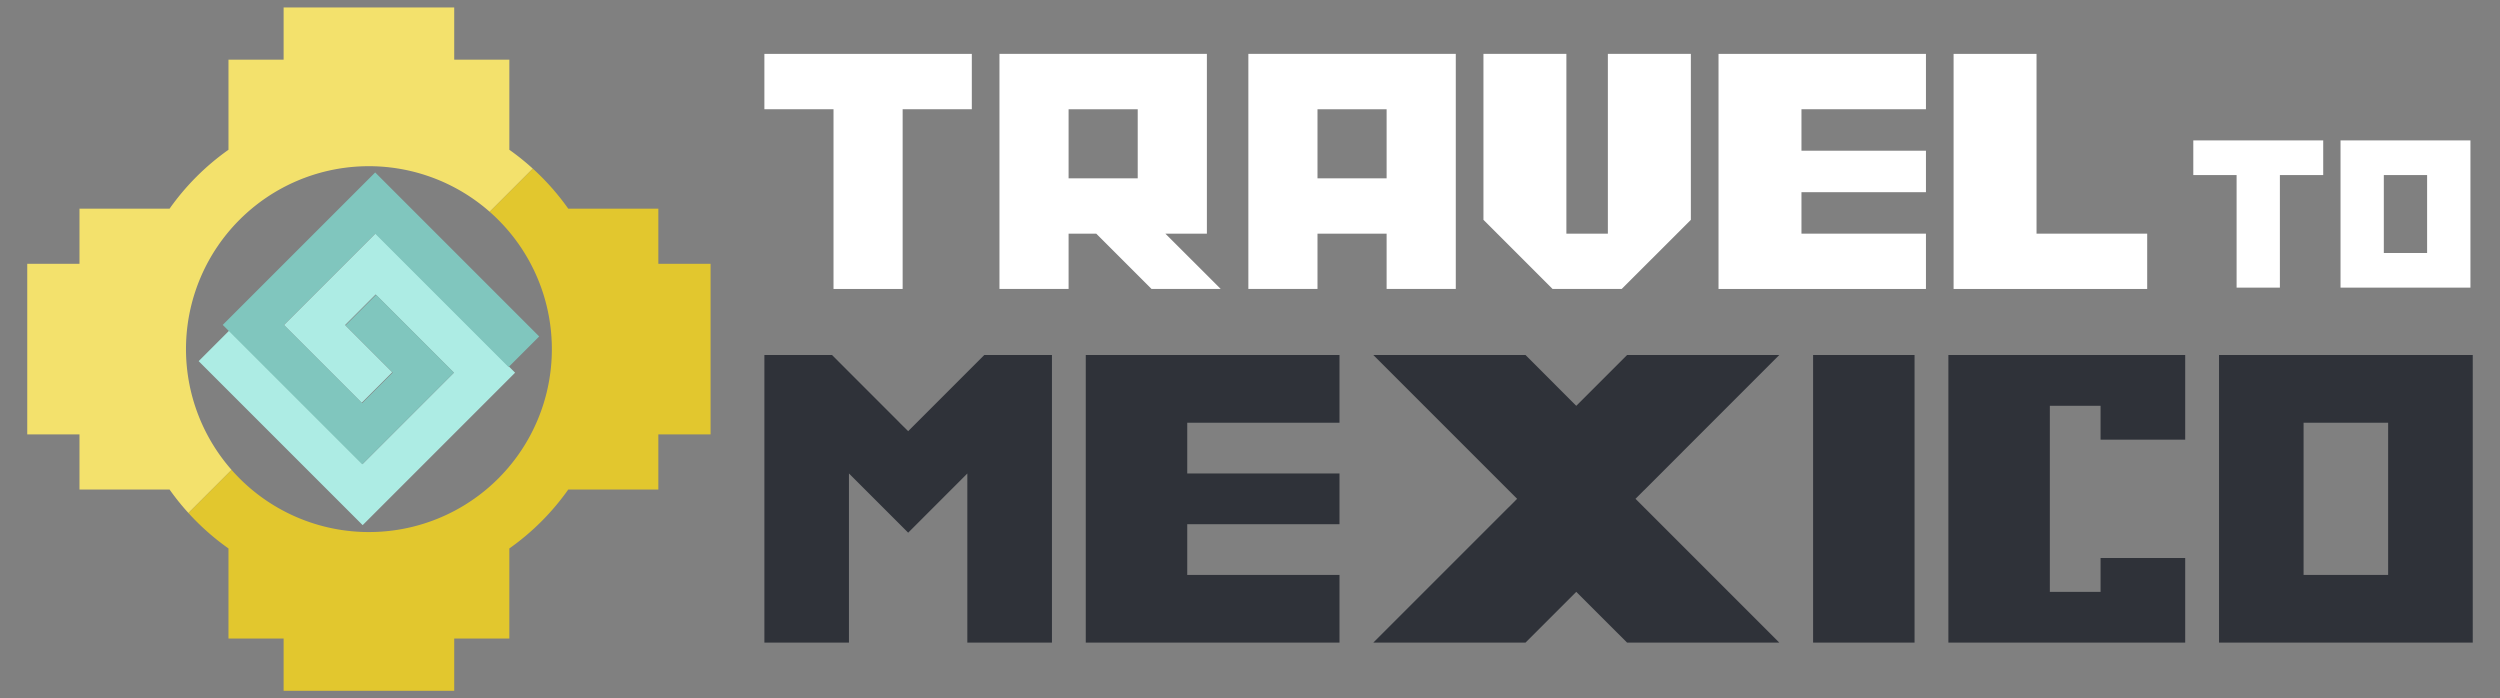 <svg id="Capa_1" data-name="Capa 1" xmlns="http://www.w3.org/2000/svg" width="734" height="205" viewBox="0 0 734 205"><rect x="0" y="0" width="734" height="205" fill="#808080" stroke="none"/><defs><style>.cls-1{fill:#adece4;}.cls-2{fill:#80c6be;}.cls-3{fill:#f3e16c;}.cls-4{fill:#e2c72e;}.cls-5{fill:#fff;}.cls-6{fill:#2f3239;}</style></defs><title>TM_Web assets</title><polygon class="cls-1" points="58.324 106.031 67.308 97.046 106.476 136.214 133.266 109.424 110.294 86.452 101.32 95.425 115.177 109.283 106.193 118.267 83.351 95.425 110.294 68.483 151.234 109.424 106.476 154.182 58.324 106.031"/><polygon class="cls-2" points="65.392 95.39 110.151 50.631 158.303 98.783 149.319 107.767 110.151 68.599 83.36 95.39 106.333 118.362 115.306 109.388 101.449 95.531 110.433 86.547 133.275 109.388 106.333 136.33 65.392 95.39"/><path class="cls-3" d="M49.788,143.731a71.89,71.89,0,0,0,5.539,6.893l12.666-12.665a53.692,53.692,0,0,1,75.778-75.778l12.666-12.666a71.885,71.885,0,0,0-6.893-5.539V17.523H133.357V2.187H83.27V17.523H67.082V43.974a71.992,71.992,0,0,0-17.295,17.295H23.336V77.457H8v50.087H23.336v16.187Z"/><path class="cls-4" d="M193.291,127.543h15.336V77.457H193.291V61.269H166.839a71.998,71.998,0,0,0-10.402-11.756L143.77,62.179a53.695,53.695,0,1,1-75.778,75.778L55.326,150.623a71.958,71.958,0,0,0,11.756,10.402v26.452H83.27v15.336h50.087V187.478h16.187V161.026a71.985,71.985,0,0,0,17.295-17.295h26.451Z"/><path class="cls-5" d="M244.72,84.839V32.072H224.425V15.821h60.9V32.072h-20.31V84.839Z"/><path class="cls-5" d="M293.443,84.839V15.821h60.9V68.602H342.151l16.251,16.236h-20.31L321.856,68.602h-8.117V84.839Zm40.59-32.472V32.072H313.738V52.366Z"/><path class="cls-5" d="M366.52,84.839V15.821h60.9v69.018H407.11V68.602H386.816V84.839Zm40.59-32.472V32.072H386.816V52.366Z"/><path class="cls-5" d="M455.833,84.839,435.539,64.543V15.821h24.352V68.602H472.07V15.821h24.368V64.543L476.127,84.839Z"/><path class="cls-5" d="M504.557,84.839V15.821h60.9V32.072H528.91V44.248h36.547V56.426H528.91V68.602h36.547V84.839Z"/><path class="cls-5" d="M573.574,84.839V15.821h24.353V68.602h32.487V84.839Z"/><path class="cls-5" d="M656.665,84.447V51.4H643.953V41.222h38.142V51.4h-12.72V84.447Z"/><path class="cls-5" d="M687.179,84.447V41.222H725.32V84.447Zm25.422-10.168V51.4H699.889V74.279Z"/><path class="cls-6" d="M224.425,188.663V104.237h19.861l19.86,19.879v.019l2.491,2.455,22.335-22.354h19.879v84.427H284.008V139.011l-17.37,17.387L249.25,139.011v49.652Z"/><path class="cls-6" d="M318.782,188.663V104.237h74.496v19.879H348.573v14.895h44.705v14.896H348.573v14.897h44.705v19.86Z"/><path class="cls-6" d="M403.208,188.663l39.721-39.72h.019l2.474-2.493-42.214-42.214h44.687L462.791,119.15l14.914-14.914h44.686l-39.721,39.741h-.019l-2.472,2.473,42.212,42.213H477.705l-14.914-14.894-14.895,14.894Z"/><path class="cls-6" d="M532.323,188.663V104.237h29.79v84.427Z"/><path class="cls-6" d="M572.045,188.663V104.237h69.531v24.845h-24.847V119.15H601.834v54.618h14.894v-9.931h24.847v24.825Z"/><path class="cls-6" d="M651.504,188.663V104.237H726v84.427Zm49.651-19.86V124.116H676.33v44.688Z"/></svg>